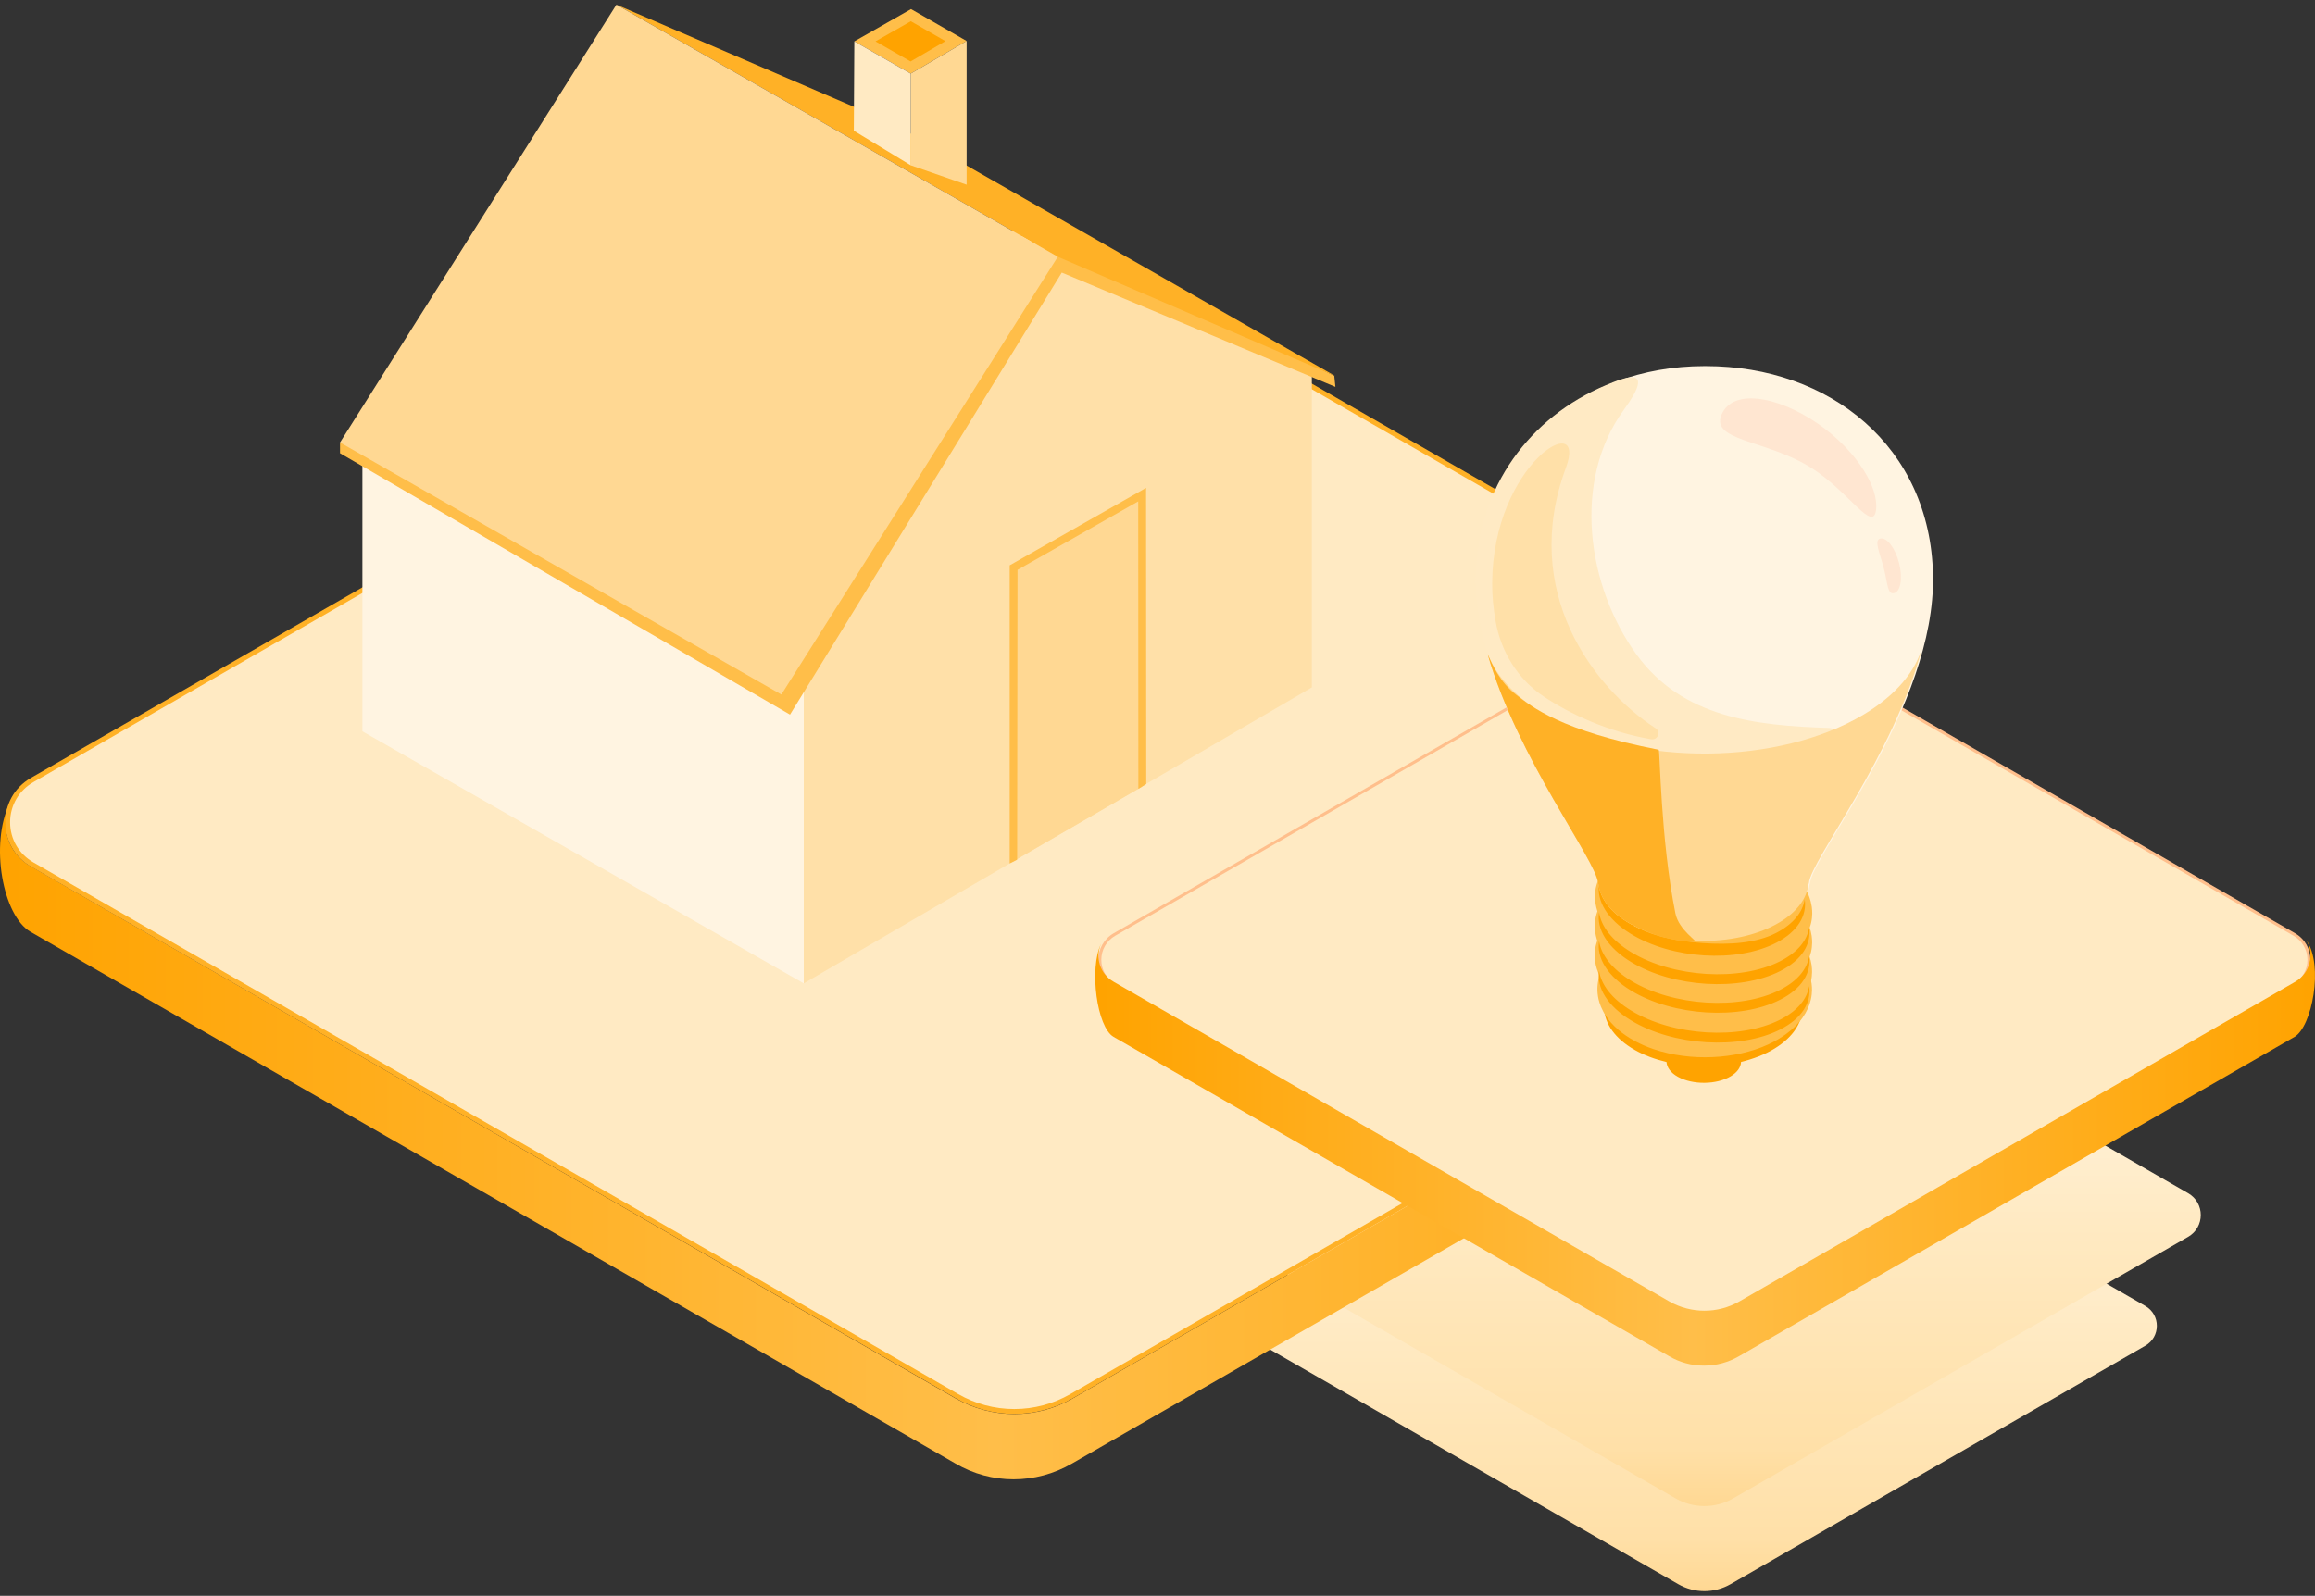 <svg width="248" height="171" viewBox="0 0 248 171" fill="none" xmlns="http://www.w3.org/2000/svg">
<rect x="0" y="0" width="248" height="171" fill="#333333" stroke="none"/>
<g clip-path="url(#clip0_564_61603)">
<path d="M135.352 144.203L179.782 169.751C181.518 170.75 183.656 170.75 185.391 169.751L229.821 144.203C231.468 143.256 231.468 140.888 229.821 139.941L185.391 114.392C183.656 113.394 181.518 113.394 179.782 114.392L135.352 139.941C133.705 140.888 133.705 143.256 135.352 144.203Z" fill="url(#paint0_linear_564_61603)"/>
<g style="mix-blend-mode:multiply">
<path d="M130.764 132.535L179.509 160.565C181.413 161.66 183.759 161.66 185.663 160.565L234.408 132.535C236.214 131.495 236.214 128.898 234.408 127.859L185.663 99.829C183.759 98.734 181.413 98.734 179.509 99.829L130.764 127.859C128.957 128.898 128.957 131.495 130.764 132.535Z" fill="url(#paint1_linear_564_61603)"/>
</g>
<path d="M213.931 99.85L114.848 156.821C110.96 159.08 106.194 159.08 102.352 156.821L3.27 99.85C0.308 98.145 -1.126 90.493 1.049 86.022C-0.015 88.419 0.771 91.414 3.317 92.844L102.399 149.861C106.287 152.074 111.054 152.074 114.895 149.861L214.024 92.844C216.755 91.277 217.449 87.912 216.06 85.423C219.16 89.94 217.032 98.052 213.931 99.85Z" fill="url(#paint2_linear_564_61603)"/>
<path d="M108.659 151.25C106.512 151.25 104.395 150.684 102.536 149.615L3.446 92.636C1.804 91.691 0.822 89.999 0.822 88.109C0.822 86.219 1.803 84.527 3.446 83.583L102.536 26.602C104.395 25.533 106.512 24.968 108.659 24.968C110.806 24.968 112.923 25.533 114.783 26.602L213.872 83.583C215.515 84.527 216.496 86.219 216.496 88.109C216.496 89.999 215.515 91.691 213.872 92.636L114.783 149.616C112.923 150.685 110.806 151.25 108.659 151.25V151.25Z" fill="#FFEAC3"/>
<path d="M108.659 25.23C110.759 25.23 112.832 25.782 114.651 26.828L213.74 83.809C215.301 84.706 216.233 86.314 216.233 88.109C216.233 89.904 215.302 91.512 213.74 92.409L114.651 149.389C112.832 150.436 110.76 150.988 108.659 150.988C106.557 150.988 104.486 150.436 102.666 149.389L3.577 92.409C2.016 91.512 1.084 89.904 1.084 88.109C1.084 86.314 2.016 84.706 3.577 83.809L102.666 26.828C104.486 25.782 106.557 25.23 108.659 25.23ZM108.659 24.707C106.499 24.707 104.34 25.264 102.404 26.377L3.315 83.356C-0.359 85.468 -0.359 90.749 3.315 92.862L102.404 149.842C104.34 150.955 106.499 151.511 108.659 151.511C110.818 151.511 112.978 150.955 114.913 149.842L214.003 92.862C217.676 90.75 217.676 85.469 214.003 83.356L114.912 26.376C112.977 25.263 110.817 24.706 108.658 24.706L108.659 24.707Z" fill="#FFB126"/>
<path d="M182.587 140.77C181.297 140.77 180.026 140.431 178.909 139.789L119.399 105.568C118.412 105 117.823 103.984 117.823 102.85C117.823 101.715 118.412 100.699 119.399 100.131L178.909 65.91C180.026 65.268 181.297 64.929 182.587 64.929C183.876 64.929 185.148 65.268 186.264 65.91L245.775 100.131C246.761 100.699 247.35 101.715 247.35 102.85C247.35 103.984 246.761 105 245.775 105.568L186.264 139.789C185.148 140.431 183.876 140.77 182.587 140.77Z" fill="#FFEAC3"/>
<path d="M182.587 65.087C183.849 65.087 185.094 65.419 186.186 66.047L245.696 100.267C246.634 100.806 247.193 101.772 247.193 102.849C247.193 103.928 246.633 104.893 245.696 105.432L186.186 139.652C185.094 140.28 183.849 140.612 182.587 140.612C181.325 140.612 180.081 140.28 178.988 139.652L119.478 105.432C118.541 104.893 117.981 103.927 117.981 102.849C117.981 101.772 118.541 100.806 119.478 100.267L178.988 66.047C180.081 65.419 181.325 65.087 182.587 65.087ZM182.587 64.772C181.291 64.772 179.993 65.106 178.831 65.775L119.321 99.995C117.115 101.264 117.115 104.435 119.321 105.704L178.831 139.925C179.993 140.593 181.29 140.927 182.587 140.927C183.885 140.927 185.181 140.593 186.344 139.925L245.854 105.704C248.06 104.436 248.06 101.265 245.854 99.995L186.344 65.775C185.181 65.106 183.885 64.772 182.587 64.772Z" fill="#FFBF8C"/>
<path d="M245.811 111.104L186.304 145.32C183.969 146.677 181.106 146.677 178.799 145.32L119.293 111.104C117.514 110.08 116.653 103.8 117.959 101.115C117.32 102.555 117.792 104.354 119.321 105.212L178.827 139.455C181.162 140.784 184.025 140.784 186.332 139.455L245.866 105.212C247.506 104.271 247.923 102.25 247.089 100.755C248.951 103.468 247.672 110.024 245.811 111.104Z" fill="url(#paint3_linear_564_61603)"/>
<path d="M140.533 39.143L113.32 27.513L86.108 70.86L86.106 70.861V105.376L140.534 73.658V39.142L140.533 39.143Z" fill="#FFE0A8"/>
<path d="M38.823 43.848L86.106 70.861V105.376L38.823 78.364V43.848Z" fill="#FFF4E1"/>
<path d="M142.937 40.281L113.724 25.301L36.424 47.483V48.564L84.632 76.576L113.746 29.208L143.059 41.458L142.937 40.281Z" fill="#FFBE49"/>
<path d="M108.584 92.271V60.819L122.354 53L122.332 84.313" fill="#FFD893"/>
<path d="M108.966 92.122L108.165 92.529V60.578L122.776 52.277L122.795 84.015L121.951 84.531L121.935 53.723L109.005 61.064L108.966 92.122Z" fill="#FFBE49"/>
<path d="M143.057 40.306L95.773 13.294L66.037 0.5L113.319 27.513L143.057 40.306Z" fill="#FFB126"/>
<path d="M66.037 0.5L113.32 27.513L83.706 74.424L36.424 47.411L66.037 0.5Z" fill="#FFD893"/>
<path d="M97.599 0.974L103.552 4.391L97.558 7.891L91.522 4.432L97.599 0.974Z" fill="#FFBE49"/>
<path d="M97.575 2.277L101.282 4.406L97.549 6.586L93.79 4.432L97.575 2.277Z" fill="#FFA300"/>
<path d="M103.552 4.391V19.791L97.558 17.708V7.891L103.552 4.391Z" fill="#FFD893"/>
<path d="M91.522 4.432L97.558 7.891V17.708L91.468 14.004L91.522 4.432Z" fill="#FFEAC3"/>
<path d="M158.232 61.627C158.51 48.411 169.26 39.231 182.567 39.231H182.742C196.05 39.231 206.8 47.875 207.079 61.627C207.367 75.776 194.154 91.572 193.907 94.644C193.904 94.689 193.872 94.732 193.857 94.776C193.672 96.245 192.688 97.686 190.788 98.828C186.46 101.428 179.296 101.501 174.786 98.99C172.697 97.827 171.587 96.312 171.38 94.763C171.368 94.723 171.338 94.684 171.335 94.644C171.088 91.572 157.944 75.3 158.232 61.627Z" fill="#FFF4E1"/>
<path d="M158.094 61.628C157.811 75.3 170.953 91.566 171.198 94.651C171.198 94.689 171.237 94.726 171.237 94.764C171.444 96.306 172.558 97.83 174.654 98.996C179.166 101.497 186.322 101.422 190.647 98.826C192.553 97.679 193.535 96.25 193.724 94.783C193.743 94.727 193.762 94.689 193.762 94.652C193.856 93.617 195.424 91.116 197.444 87.731C194.007 88.032 199.095 78.106 195.905 78.004C188.09 77.755 180.244 76.924 175.317 70.138C170.006 62.823 168.4 51.528 173.955 43.918C177.563 38.976 173.881 40.498 172.035 41.273C163.928 44.683 158.298 52.107 158.094 61.629V61.628Z" fill="#FFEAC4"/>
<path d="M159.855 62.472C159.847 63.819 159.98 65.193 160.223 66.576C160.794 69.825 162.599 72.781 165.35 74.617C168.194 76.516 172.259 78.415 176.874 79.214C177.585 79.338 177.961 78.429 177.357 78.037C170.691 73.705 162.832 63.402 167.755 50.117C170.124 43.725 159.933 49.624 159.855 62.471V62.472Z" fill="#FFE0A8"/>
<path d="M174.807 103.602C178.866 101.102 185.585 101.033 189.815 103.447C194.045 105.861 194.185 109.846 190.126 112.346C189.072 112.996 187.836 113.473 186.514 113.793C186.487 114.347 186.131 114.895 185.415 115.325C183.881 116.245 181.34 116.27 179.742 115.382C178.963 114.949 178.569 114.38 178.528 113.803C177.297 113.509 176.133 113.081 175.117 112.501C170.887 110.086 170.748 106.102 174.807 103.602V103.602Z" fill="#FFA300"/>
<path d="M190.614 111.284C191.714 110.612 192.275 110.021 192.515 109.769C192.834 109.434 193.093 109.064 193.096 109.061C193.381 108.64 193.487 108.456 193.665 108.075C193.798 107.79 193.918 107.432 193.995 107.092C194.088 106.683 194.1 106.405 194.113 106.112C194.119 105.971 194.099 105.558 194.066 105.366C193.984 104.88 193.943 104.743 193.822 104.385C193.74 104.137 193.482 103.48 192.874 102.711C192.279 101.958 191.57 101.425 191.368 101.28C190.805 100.877 189.312 99.807 186.557 99.176C185.51 98.937 184.39 98.794 183.231 98.75C182.866 98.736 182.282 98.728 181.574 98.766C180.904 98.803 180.626 98.84 179.951 98.928C179.944 98.929 179.236 99.023 178.385 99.233C177.728 99.394 177.449 99.489 176.892 99.68C176.373 99.856 175.983 100.041 175.488 100.274C175.221 100.399 174.88 100.598 174.624 100.748C174.69 100.707 174.766 100.679 174.85 100.661C175.162 100.596 175.588 100.687 176.058 100.951C179.537 98.839 185.296 98.781 188.922 100.82C192.547 102.859 192.667 106.225 189.188 108.337C185.71 110.449 179.95 110.507 176.325 108.468C172.699 106.429 172.58 103.063 176.058 100.951C175.588 100.687 175.162 100.595 174.85 100.661C174.766 100.679 174.69 100.708 174.624 100.748C174.369 100.911 174.028 101.126 173.789 101.312C173.543 101.504 173.205 101.767 172.873 102.109C172.77 102.216 172.457 102.538 172.244 102.834C172.031 103.129 171.864 103.362 171.632 103.835C171.507 104.088 171.21 104.766 171.143 105.598C171.109 106.015 171.135 106.326 171.147 106.44C171.2 106.928 171.282 107.242 171.342 107.42C171.457 107.762 171.52 107.951 171.753 108.397C171.934 108.745 172.184 109.081 172.266 109.192C172.63 109.683 173.225 110.272 173.746 110.658C174.194 110.989 174.807 111.444 176.078 112.01C176.607 112.245 177.49 112.584 178.684 112.857C182.824 113.804 187.507 113.187 190.614 111.286V111.284Z" fill="#FFBE49"/>
<path d="M170.86 102.799C170.914 103.292 170.998 103.612 171.058 103.793C171.174 104.144 171.238 104.337 171.475 104.802C171.658 105.163 171.912 105.519 171.995 105.635C172.364 106.153 172.967 106.785 173.494 107.209C173.947 107.574 174.568 108.073 175.853 108.731C176.39 109.007 177.284 109.412 178.494 109.773C182.686 111.027 187.429 110.758 190.578 109.087C191.69 108.496 192.258 107.948 192.501 107.714C192.824 107.403 193.088 107.052 193.089 107.049C193.376 106.653 193.489 106.468 193.666 106.105C193.8 105.83 193.923 105.48 194.002 105.146C194.096 104.745 194.108 104.467 194.12 104.172C194.126 104.047 194.108 103.632 194.073 103.427C193.999 102.985 193.954 102.82 193.859 102.53C193.918 102.363 193.969 102.19 194.009 102.019C194.103 101.62 194.115 101.341 194.129 101.045C194.135 100.92 194.116 100.506 194.082 100.301C194.008 99.856 193.963 99.692 193.868 99.401C193.927 99.234 193.979 99.06 194.019 98.889C194.113 98.49 194.125 98.211 194.139 97.916C194.144 97.791 194.126 97.377 194.091 97.171C194.008 96.676 193.966 96.538 193.846 96.173C193.78 95.976 193.646 95.639 193.375 95.16C193.277 94.986 193.097 94.698 192.799 94.316C192.179 93.522 191.449 92.952 191.137 92.709C190.614 92.3 189.787 91.787 189.125 91.462C188.198 91.006 187.433 90.704 186.485 90.421C185.424 90.103 184.292 89.877 183.116 89.748C182.747 89.707 182.155 89.656 181.439 89.642C180.761 89.629 180.478 89.645 179.796 89.684C179.789 89.684 179.072 89.727 178.21 89.873C177.544 89.985 177.262 90.059 176.699 90.208C176.173 90.347 175.777 90.502 175.277 90.698C175.007 90.804 174.661 90.978 174.403 91.108C174.399 91.108 173.592 91.523 172.921 92.084C172.572 92.375 172.192 92.724 171.773 93.308C171.323 93.931 171.009 94.697 170.91 95.408C170.87 95.697 170.769 96.551 171.127 97.655C171.015 97.968 170.904 98.367 170.866 98.832C170.832 99.247 170.858 99.558 170.87 99.672C170.924 100.165 171.008 100.485 171.067 100.667C171.081 100.706 171.098 100.754 171.112 100.797C171.002 101.109 170.894 101.503 170.857 101.958C170.823 102.373 170.848 102.684 170.861 102.799H170.86Z" fill="#FFBE49"/>
<path d="M174.736 108.287C179.236 111.021 186.385 111.456 190.704 109.262C192.566 108.315 193.596 107.032 193.806 105.661C194.066 107.417 193.04 109.132 190.704 110.319C186.385 112.514 179.236 112.078 174.736 109.345C172.177 107.791 171.027 105.829 171.303 104.022C171.523 105.513 172.669 107.032 174.736 108.287Z" fill="#FFA300"/>
<path d="M174.736 105.092C179.236 107.825 186.385 108.261 190.704 106.066C192.566 105.119 193.596 103.837 193.806 102.466C194.066 104.222 193.04 105.937 190.704 107.124C186.385 109.319 179.236 108.883 174.736 106.15C172.177 104.595 171.027 102.634 171.303 100.827C171.523 102.316 172.669 103.837 174.736 105.092Z" fill="#FFA300"/>
<path d="M174.736 102.027C179.236 104.759 186.385 105.196 190.704 103.001C192.566 102.054 193.596 100.771 193.806 99.401C194.066 101.157 193.04 102.871 190.704 104.058C186.385 106.253 179.236 105.818 174.736 103.084C172.177 101.53 171.027 99.568 171.303 97.761C171.523 99.252 172.669 100.771 174.736 102.027Z" fill="#FFA300"/>
<path d="M174.664 98.984C176.821 100.322 179.602 100.856 182.373 101.054C185.262 101.261 188.139 101.079 190.297 99.958C192.121 99.011 193.129 97.729 193.334 96.358C193.589 98.114 192.584 99.829 190.297 101.016C186.069 103.211 179.07 102.775 174.663 100.042C172.157 98.487 171.032 96.526 171.302 94.719C171.518 96.209 172.64 97.729 174.663 98.984H174.664Z" fill="#FFA300"/>
<path d="M159.366 70.09C162.595 81.336 171.016 92.187 171.205 94.651C171.205 94.689 171.224 94.726 171.243 94.764C171.451 96.306 172.565 97.829 174.661 98.995C179.155 101.497 186.33 101.421 190.654 98.826C192.561 97.679 193.543 96.249 193.732 94.783C193.732 94.727 193.769 94.689 193.769 94.651C193.978 92.113 202.927 81.017 205.948 69.282C205.212 71.934 203.116 74.491 199.66 76.56C190.559 82.014 175.53 82.164 166.051 76.899C162.596 74.981 160.368 72.592 159.367 70.091L159.366 70.09Z" fill="#FFD893"/>
<path d="M159.366 70.091C162.595 81.337 171.016 92.188 171.205 94.651C171.205 94.689 171.224 94.726 171.242 94.764C171.45 96.306 172.564 97.83 174.66 98.996C176.842 100.209 179.253 100.886 181.539 100.91C181.998 100.915 179.852 99.716 179.481 97.87C177.884 89.912 177.834 80.368 177.69 80.34C167.222 78.309 164.073 75.726 162.405 74.435C160.673 73.093 159.901 71.279 159.366 70.091Z" fill="#FFB126"/>
<g style="mix-blend-mode:screen">
<path d="M194.097 50.17C198.091 52.71 200.693 57.2 200.981 54.597C201.242 52.235 199.013 48.626 195.504 45.949C191.255 42.705 186.029 41.466 184.552 44.171C182.847 47.295 189.153 47.026 194.097 50.169V50.17Z" fill="#FFE6D1"/>
</g>
<g style="mix-blend-mode:screen">
<path d="M201.826 60.96C202.235 62.575 202.194 63.721 202.903 63.558C203.612 63.395 203.855 61.954 203.445 60.339C203.036 58.725 202.13 57.548 201.421 57.711C200.712 57.874 201.416 59.345 201.826 60.96Z" fill="#FFE6D1"/>
</g>
</g>
<defs>
<linearGradient id="paint0_linear_564_61603" x1="182.586" y1="113.644" x2="182.586" y2="170.5" gradientUnits="userSpaceOnUse">
<stop stop-color="#FFFEFA"/>
<stop offset="0.2" stop-color="#FFF4E1"/>
<stop offset="0.51" stop-color="#FFEAC3"/>
<stop offset="0.9" stop-color="#FFE0A8"/>
<stop offset="1" stop-color="#FFD893"/>
</linearGradient>
<linearGradient id="paint1_linear_564_61603" x1="182.586" y1="99.008" x2="182.586" y2="161.386" gradientUnits="userSpaceOnUse">
<stop stop-color="#FFFEFA"/>
<stop offset="0.2" stop-color="#FFF4E1"/>
<stop offset="0.51" stop-color="#FFEAC3"/>
<stop offset="0.9" stop-color="#FFE0A8"/>
<stop offset="1" stop-color="#FFD893"/>
</linearGradient>
<linearGradient id="paint2_linear_564_61603" x1="-0" y1="121.969" x2="217.577" y2="121.969" gradientUnits="userSpaceOnUse">
<stop stop-color="#FFA300"/>
<stop offset="0.49" stop-color="#FFBE49"/>
<stop offset="1" stop-color="#FFA300"/>
</linearGradient>
<linearGradient id="paint3_linear_564_61603" x1="117.329" y1="123.546" x2="248" y2="123.546" gradientUnits="userSpaceOnUse">
<stop stop-color="#FFA300"/>
<stop offset="0.49" stop-color="#FFBE49"/>
<stop offset="1" stop-color="#FFA300"/>
</linearGradient>
<clipPath id="clip0_564_61603">
<rect width="248" height="170" fill="white" transform="translate(0 0.5)"/>
</clipPath>
</defs>
</svg>
